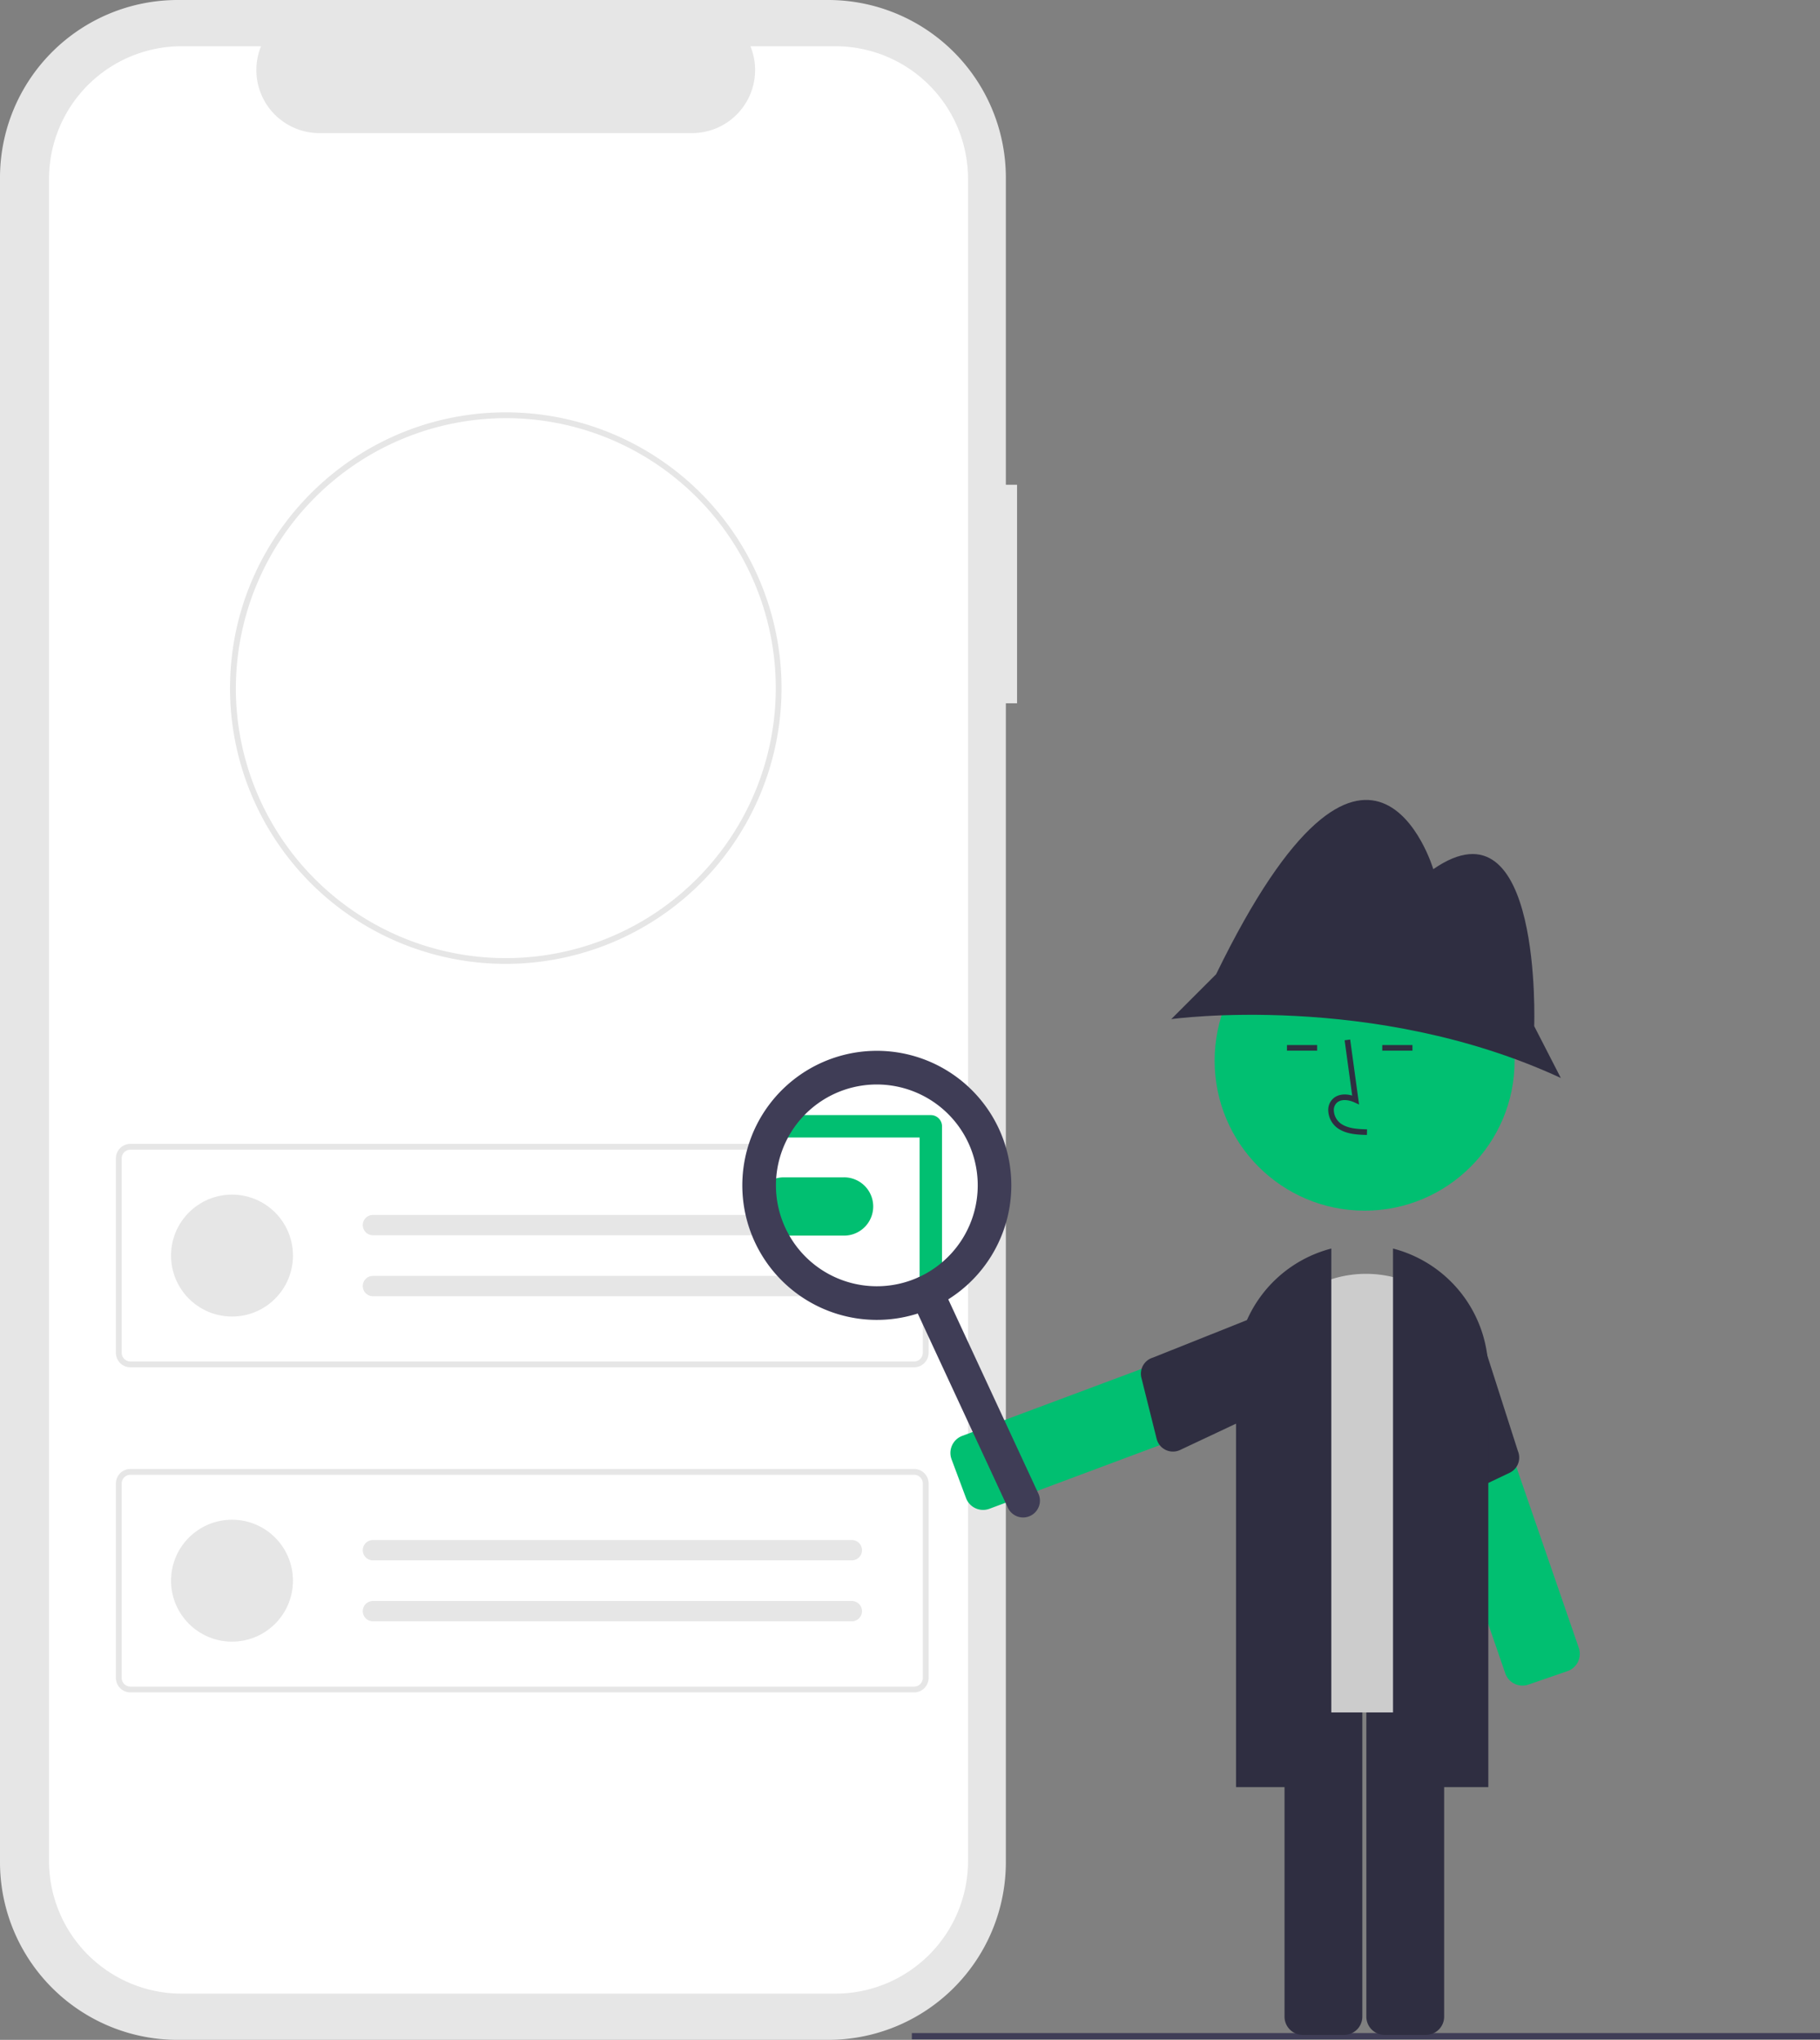 <svg id="f52ea72b-4bf4-4ca0-b256-883445bd7321" data-name="Layer 1" xmlns="http://www.w3.org/2000/svg" width="649.378" height="727.778" viewBox="0 0 649.378 727.778"><rect x="0" y="0" width="649.378" height="727.778" fill="#808080" stroke="none"/><path d="M648.2,259.058h-3.999V149.513A63.402,63.402,0,0,0,580.8,86.111H348.713a63.402,63.402,0,0,0-63.402,63.402V750.487A63.402,63.402,0,0,0,348.713,813.889H580.799a63.402,63.402,0,0,0,63.402-63.402V337.034h3.999Z" transform="translate(-285.311 -86.111)" fill="#e6e6e6"/><path d="M583.358,102.606h-30.295a22.495,22.495,0,0,1-20.827,30.991H399.276a22.495,22.495,0,0,1-20.827-30.991H350.153a47.348,47.348,0,0,0-47.348,47.348V750.046a47.348,47.348,0,0,0,47.348,47.348H583.358a47.348,47.348,0,0,0,47.348-47.348h0V149.954A47.348,47.348,0,0,0,583.358,102.606Z" transform="translate(-285.311 -86.111)" fill="#fff"/><path id="f3818c68-126c-4685-b4e0-2450731ccc2a" data-name="a2804879-ded6-4045-b20f-1f1dde9b938b" d="M611.462,573.93h-279.619a5.184,5.184,0,0,1-5.178-5.178v-69.361a5.184,5.184,0,0,1,5.178-5.178h279.619a5.184,5.184,0,0,1,5.178,5.178v69.362A5.184,5.184,0,0,1,611.462,573.93Zm-279.619-77.646a3.11,3.11,0,0,0-3.107,3.107v69.362a3.11,3.11,0,0,0,3.107,3.107h279.619a3.11,3.11,0,0,0,3.107-3.107v-69.362a3.11,3.11,0,0,0-3.107-3.107Z" transform="translate(-285.311 -86.111)" fill="#e6e6e6"/><circle id="abdb74b7-e321-430b-89c2-b563f66442fc" data-name="b9ad11c9-d8a0-4df6-8741-900b9ec46a35" cx="82.778" cy="447.96" r="21.748" fill="#e6e6e6"/><path id="addd02b1-b85b-481a-baea-1b0ba5ed9f4a" data-name="bd261eec-7ae0-49b0-bf26-57ff03972605" d="M418.317,519.573a3.625,3.625,0,0,0,0,7.249h170.878a3.625,3.625,0,0,0,.14-7.249l-.021-0q-.059-.001-.119,0Z" transform="translate(-285.311 -86.111)" fill="#e6e6e6"/><path id="a42dc2a4-5fb2-4ea8-b2b3-ce81bc256782" data-name="e80b4447-8c34-435b-ba6c-5300a190ab24" d="M418.317,541.321a3.625,3.625,0,0,0,0,7.249h170.878a3.625,3.625,0,0,0,.119-7.249q-.059-.001-.119,0Z" transform="translate(-285.311 -86.111)" fill="#e6e6e6"/><path id="b84687c4-e3b4-4975-8361-bf73c33c9ee5" data-name="e55fcb7d-3a3b-45d8-b167-72fb2263dd92" d="M611.462,689.92h-279.619a5.184,5.184,0,0,1-5.178-5.178v-69.361a5.184,5.184,0,0,1,5.178-5.178h279.619a5.184,5.184,0,0,1,5.178,5.178v69.362A5.184,5.184,0,0,1,611.462,689.92Zm-279.619-77.646a3.11,3.11,0,0,0-3.107,3.107v69.362a3.11,3.11,0,0,0,3.107,3.107h279.619a3.11,3.11,0,0,0,3.107-3.107v-69.362a3.11,3.11,0,0,0-3.107-3.107Z" transform="translate(-285.311 -86.111)" fill="#e6e6e6"/><circle id="fe3713e7-4e14-41f8-af1d-48b338e5371c" data-name="a50d232f-7710-43e4-8fa9-6ef0443fc454" cx="82.778" cy="563.95" r="21.748" fill="#e6e6e6"/><path id="e34cf46a-1d6c-4c41-b5e1-331fa5bf8d4c" data-name="e49b4965-a9e9-4371-9134-194e44e65c31" d="M418.317,635.563a3.625,3.625,0,0,0,0,7.249h170.878a3.625,3.625,0,0,0,.119-7.249q-.059-.001-.119,0Z" transform="translate(-285.311 -86.111)" fill="#e6e6e6"/><path id="e105039f-b7a6-49c8-8f81-87505f1b0ae5" data-name="abc4586a-ac92-4255-aae6-84f53baad571" d="M418.317,657.311a3.625,3.625,0,0,0,0,7.249h170.878a3.625,3.625,0,0,0,.119-7.249q-.059-.001-.119,0Z" transform="translate(-285.311 -86.111)" fill="#e6e6e6"/><path id="ad9187ec-89e0-4b9d-a4fb-dc654c09bafe" data-name="a9e593af-a319-4e97-9065-f0c2c04624d5" d="M465.768,429.995a98.343,98.343,0,0,1-98.384-98.302v-.082c0-.206,0-.423.012-.629.3-53.879,44.432-97.756,98.372-97.756a98.384,98.384,0,0,1,.022,196.768h-.022Zm0-194.7a96.519,96.519,0,0,0-96.3,95.749c-.011.22-.011.4-.011.564a96.325,96.325,0,1,0,96.337-96.313h-.026Z" transform="translate(-285.311 -86.111)" fill="#e6e6e6"/><circle cx="315.114" cy="422.842" r="40" fill="#fff"/><path d="M586.533,526.949c-.069,0-.137-0-.206-.002h-21.5a10.398,10.398,0,0,1-.008-20.792h21.518c.105-.002.22-.002.334,0a10.398,10.398,0,0,1-.138,20.794Z" transform="translate(-285.311 -86.111)" fill="#01bf71"/><rect x="325.345" y="725.344" width="324.033" height="2.241" fill="#3f3d56"/><path d="M630.621,621.842a6.561,6.561,0,0,1-.63-1.259l-5.163-13.827a6.508,6.508,0,0,1,3.815-8.363l115.242-43.032a6.506,6.506,0,0,1,8.363,3.815l5.163,13.828a6.5,6.5,0,0,1-3.816,8.363l-115.241,43.032a6.507,6.507,0,0,1-7.734-2.556Z" transform="translate(-285.311 -86.111)" fill="#01bf71"/><path d="M743.518,551.788l-46.863,18.687a6,6,0,0,0-4.093,7.2l5.439,21.775a6,6,0,0,0,8.376,3.975l46.992-22.119a6.011,6.011,0,0,0,3.524-7.717l-5.649-18.276A6.011,6.011,0,0,0,743.518,551.788Z" transform="translate(-285.311 -86.111)" fill="#2f2e41"/><path d="M829.28,687.45a6.507,6.507,0,0,1-6.892-4.34l-40.114-116.289a6.5,6.5,0,0,1,4.025-8.264l13.953-4.814a6.504,6.504,0,0,1,8.264,4.025l40.115,116.29a6.508,6.508,0,0,1-4.025,8.264l-13.953,4.812A6.561,6.561,0,0,1,829.28,687.45Z" transform="translate(-285.311 -86.111)" fill="#01bf71"/><path d="M811.506,555.778l15.396,48.045a6,6,0,0,1-2.951,7.738l-20.26,9.657a6,6,0,0,1-8.396-3.934l-12.83-50.328a6.011,6.011,0,0,1,3.712-7.629l17.694-7.268A6.011,6.011,0,0,1,811.506,555.778Z" transform="translate(-285.311 -86.111)" fill="#2f2e41"/><path d="M764.891,812.114H750.131a6.508,6.508,0,0,1-6.5-6.5V682.599a6.508,6.508,0,0,1,6.5-6.5h14.759a6.508,6.508,0,0,1,6.5,6.5V805.614A6.508,6.508,0,0,1,764.891,812.114Z" transform="translate(-285.311 -86.111)" fill="#2f2e41"/><path d="M794.083,812.114H779.323a6.508,6.508,0,0,1-6.5-6.5V682.599a6.508,6.508,0,0,1,6.5-6.5h14.76a6.508,6.508,0,0,1,6.5,6.5V805.614A6.508,6.508,0,0,1,794.083,812.114Z" transform="translate(-285.311 -86.111)" fill="#2f2e41"/><path d="M806.247,697.062H739.184a7.008,7.008,0,0,1-7-7V581.117a40.531,40.531,0,0,1,81.062,0V690.062A7.008,7.008,0,0,1,806.247,697.062Z" transform="translate(-285.311 -86.111)" fill="#ccc"/><path d="M816.341,723.711h-34V531.556l.632.172a45.382,45.382,0,0,1,33.368,43.688Z" transform="translate(-285.311 -86.111)" fill="#2f2e41"/><path d="M760.326,723.711h-34V575.416a45.382,45.382,0,0,1,33.368-43.688l.632-.172Z" transform="translate(-285.311 -86.111)" fill="#2f2e41"/><circle cx="486.897" cy="378.421" r="53.519" fill="#01bf71"/><path d="M832.715,452.21s3-83-36-56c0,0-22.5-75.5-77.5,37.5l-16,16s72-10,139,21Z" transform="translate(-285.311 -86.111)" fill="#2f2e41"/><path d="M773.024,491.036c-3.306-.092-7.42-.207-10.59-2.522a8.133,8.133,0,0,1-3.2-6.073,5.471,5.471,0,0,1,1.86-4.493c1.656-1.399,4.073-1.727,6.678-.961l-2.699-19.726,1.981-.271,3.173,23.19-1.655-.759c-1.918-.88-4.552-1.328-6.188.055a3.515,3.515,0,0,0-1.153,2.896,6.147,6.147,0,0,0,2.381,4.528c2.467,1.802,5.746,2.034,9.466,2.138Z" transform="translate(-285.311 -86.111)" fill="#2f2e41"/><rect x="459.192" y="372.852" width="10.772" height="2" fill="#2f2e41"/><rect x="493.192" y="372.852" width="10.772" height="2" fill="#2f2e41"/><path d="M652.882,626.944a6,6,0,0,1-7.968-2.918l-34.511-74.384a6,6,0,0,1,10.885-5.05l34.511,74.384A6,6,0,0,1,652.882,626.944Z" transform="translate(-285.311 -86.111)" fill="#3f3d56"/><path d="M617.425,546.905a4,4,0,0,1-4-4V491.953h-50a4,4,0,0,1,0-8h54a4,4,0,0,1,4,4v54.953A4,4,0,0,1,617.425,546.905Z" transform="translate(-285.311 -86.111)" fill="#01bf71"/><path d="M618.371,552.56a48,48,0,1,1,23.34-63.743A48.054,48.054,0,0,1,618.371,552.56Zm-35.353-76.198a36,36,0,1,0,47.808,17.505A36.041,36.041,0,0,0,583.018,476.362Z" transform="translate(-285.311 -86.111)" fill="#3f3d56"/></svg>